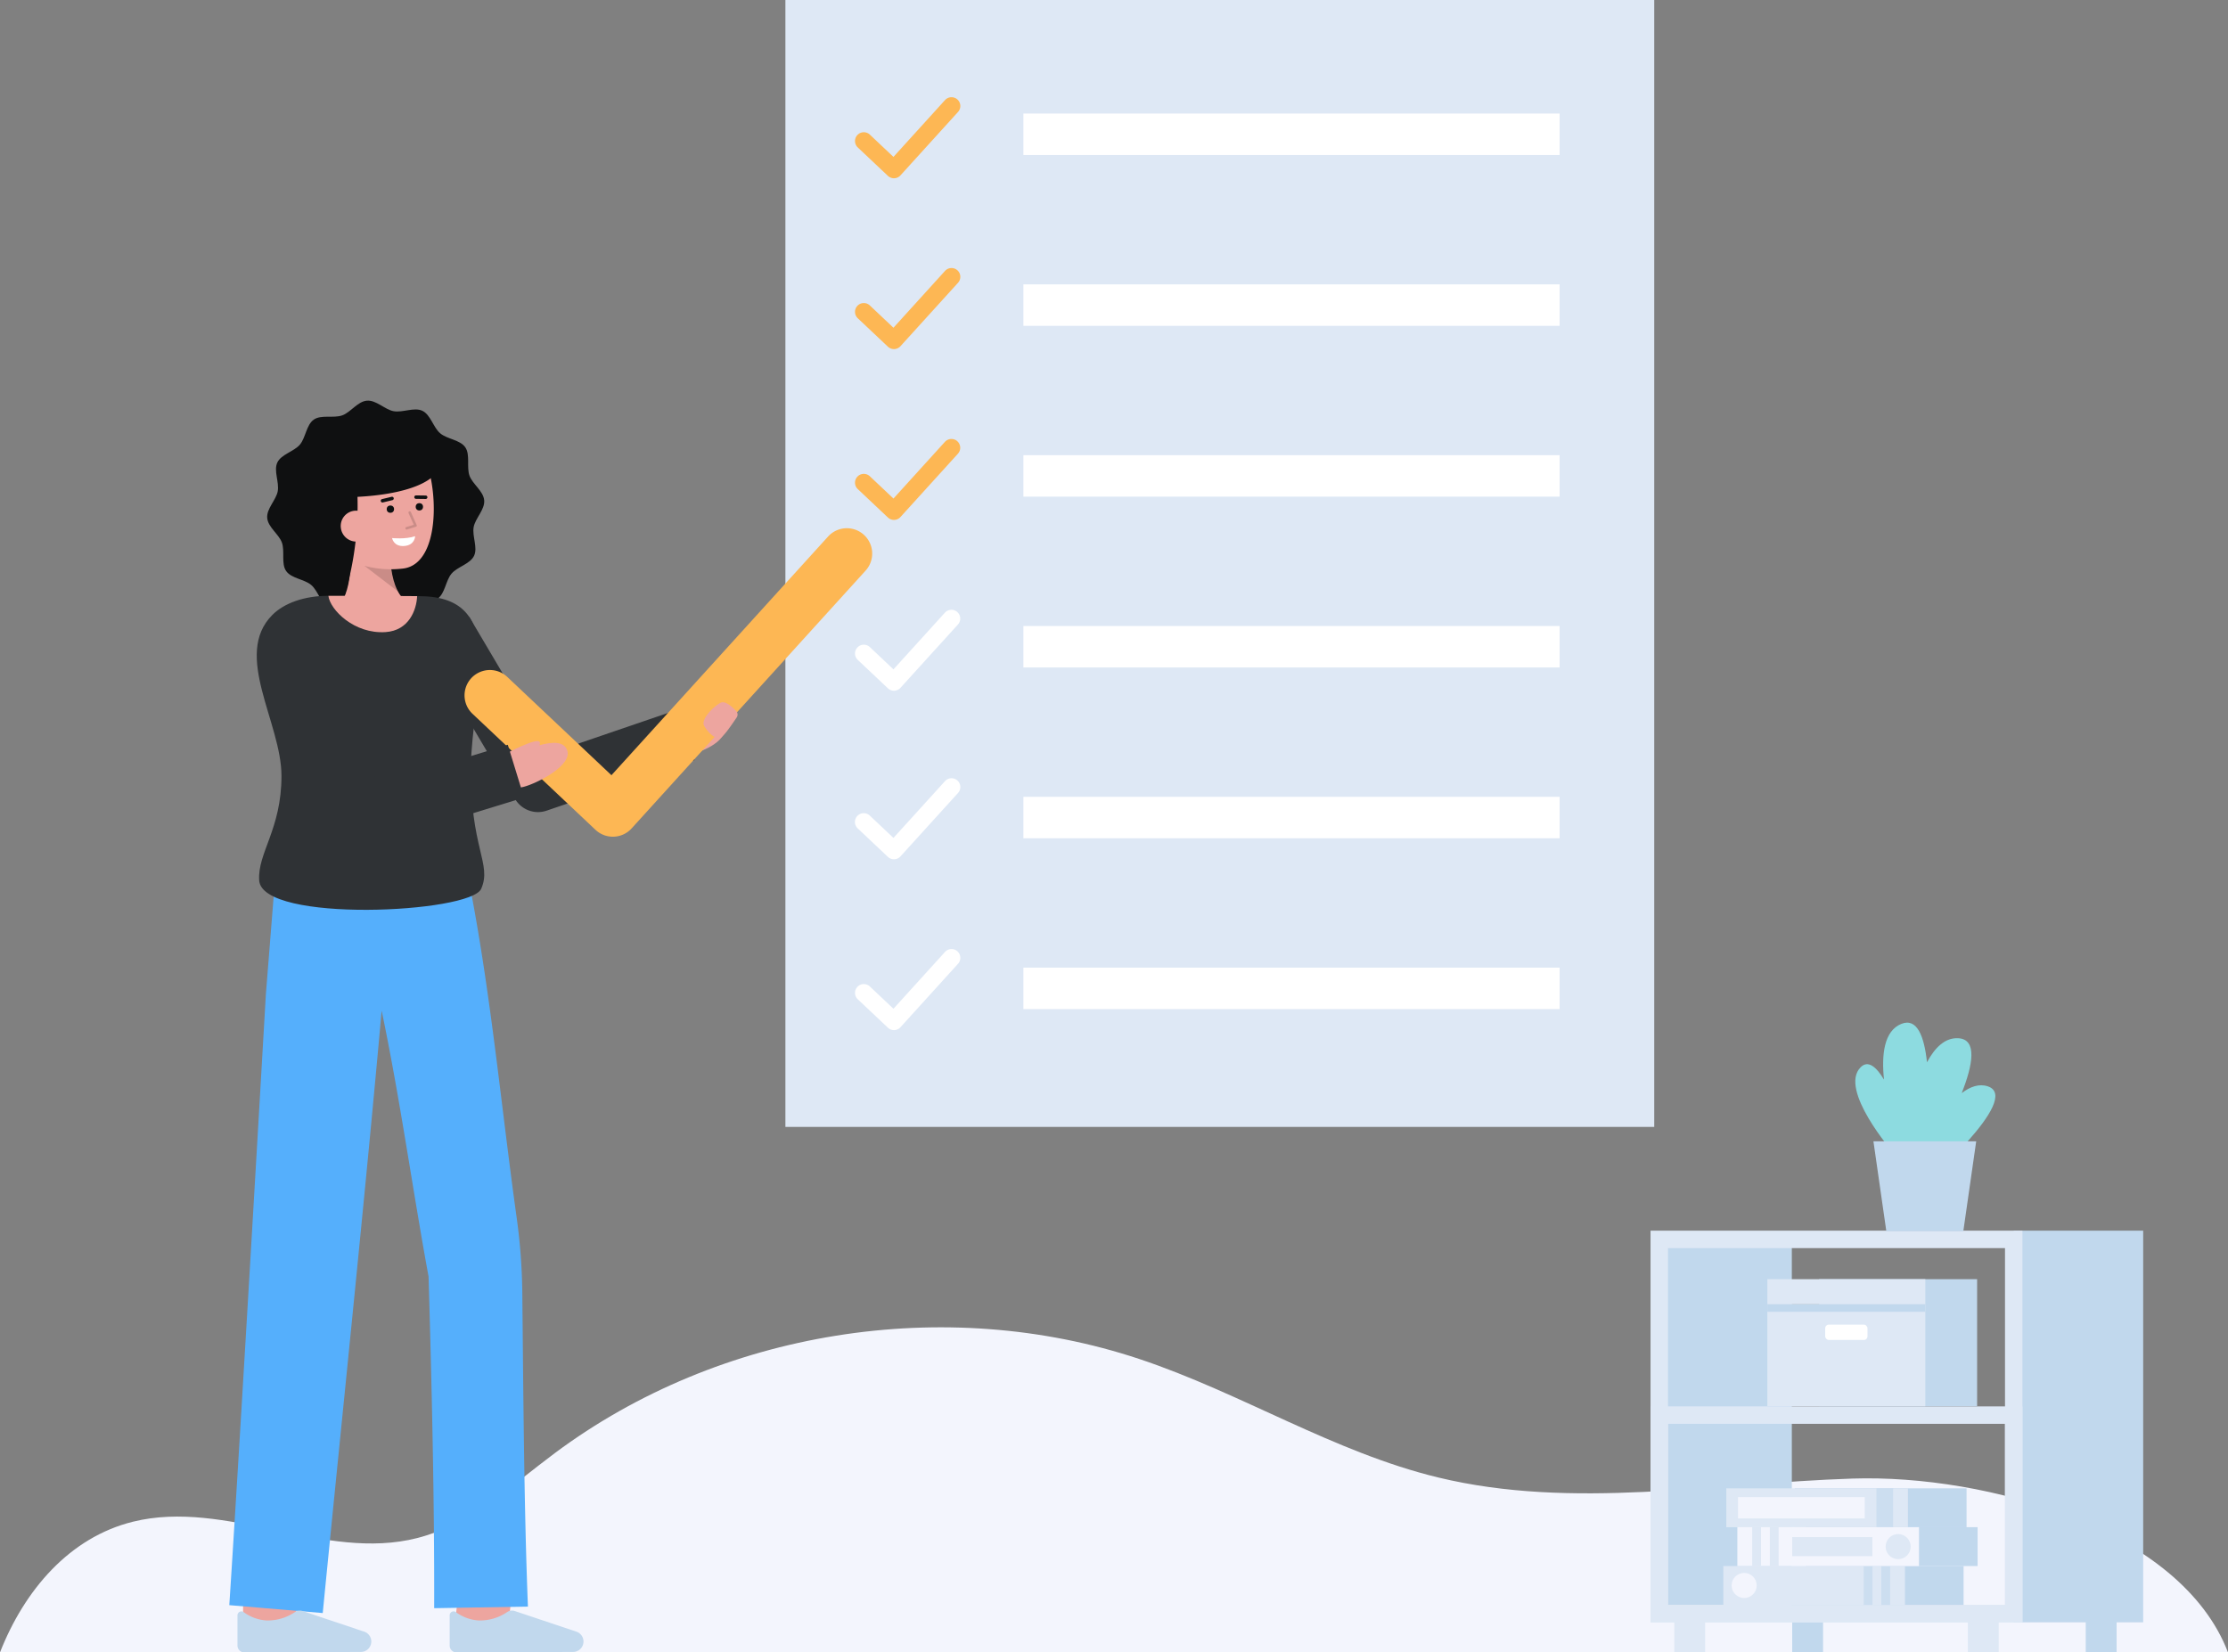 <svg id="Layer_1" data-name="Layer 1" xmlns="http://www.w3.org/2000/svg" viewBox="0 0 879.19 652.165">
  <rect x="0" y="0" width="879.19" height="652.165" fill="#808080" stroke="none"/>
  <g>
    <path d="M191.068,197.477c.3,3.67-3.525,7.085-4.155,10.543-.652,3.578,1.686,8.122.16,11.332-1.547,3.256-6.562,4.313-8.882,7.041s-2.554,7.849-5.518,9.9c-2.922,2.022-7.783.447-11.209,1.666-3.311,1.18-6.066,5.5-9.736,5.8s-7.085-3.525-10.543-4.155c-3.577-.652-8.122,1.686-11.332.16-3.255-1.547-4.312-6.562-7.041-8.882s-7.849-2.554-9.9-5.518c-2.023-2.922-.447-7.783-1.667-11.209-1.179-3.311-5.5-6.066-5.8-9.736s3.524-7.085,4.155-10.543c.652-3.577-1.686-8.122-.161-11.332,1.547-3.255,6.563-4.312,8.882-7.041s2.554-7.849,5.518-9.9c2.922-2.023,7.784-.447,11.209-1.667,3.311-1.179,6.067-5.5,9.736-5.8s7.085,3.524,10.543,4.155c3.578.652,8.122-1.686,11.332-.161,3.256,1.547,4.313,6.563,7.041,8.882s7.849,2.554,9.9,5.518c2.022,2.922.447,7.784,1.666,11.209C186.448,191.052,190.77,193.808,191.068,197.477Z" fill="#0f1011"></path>
    <path d="M132.057,240.62s7.736-4.093,6.028-25.151l15.979-2.948s-1.812,18.877,6.265,24.878Z" fill="#EDA59F"></path>
    <g opacity="0.15">
      <path d="M157.059,233.449,143.8,223.284l10.424-.1A28.741,28.741,0,0,0,157.059,233.449Z"></path>
    </g>
    <path d="M129.028,207.3c1.1,6.39,4.581,12.442,10.214,14.511A40.5,40.5,0,0,0,158.6,224.44c17.491-1.419,14.067-41.19,5.771-48.922s-32.671-2.862-35.647,10.056C127.182,192.254,127.98,201.215,129.028,207.3Z" fill="#EDA59F"></path>
    <g>
      <circle cx="154.052" cy="200.949" r="1.449" fill="#0f1011"></circle>
      <circle cx="165.484" cy="200.022" r="1.449" fill="#0f1011"></circle>
      <path d="M168,196.935h-.009l-3.838-.05a.681.681,0,0,1-.672-.69.691.691,0,0,1,.69-.672l3.838.051a.681.681,0,0,1-.009,1.361Z" fill="#0f1011"></path>
      <path d="M150.927,198.32a.681.681,0,0,1-.158-1.343l3.785-.907a.681.681,0,0,1,.318,1.324l-3.785.908A.734.734,0,0,1,150.927,198.32Z" fill="#0f1011"></path>
      <path d="M154.712,212.361s5.348.569,9.1-.738c0,0-.032,3.523-4.265,3.866S154.712,212.361,154.712,212.361Z" fill="#fff"></path>
    </g>
    <path d="M140.81,190.755a125.365,125.365,0,0,1-4.866,44.407s-12.193-21.025-14.079-38.531c-1.767-16.41,10.333-26.087,18.5-27.907,31.051-6.914,33.286,15.768,33.286,15.768C168,196.255,137.449,196.2,137.449,196.2" fill="#0f1011"></path>
    <path d="M146.73,207.187a6.143,6.143,0,0,1-12.245.993,6.041,6.041,0,0,1,5.626-6.619C144.489,201.422,146.456,203.806,146.73,207.187Z" fill="#EDA59F"></path>
    <g opacity="0.15">
      <path d="M160.477,208.991a.5.5,0,0,1-.146-.978l2.948-.9-2.057-4.592a.5.5,0,1,1,.912-.409l2.289,5.109a.5.5,0,0,1-.31.682l-3.489,1.068A.468.468,0,0,1,160.477,208.991Z"></path>
    </g>
  </g>
  <g>
    <rect x="309.928" width="342.853" height="444.764" fill="#dee8f5"></rect>
    <rect x="403.842" y="44.815" width="211.6" height="16.362" fill="#fff"></rect>
    <rect x="403.842" y="112.234" width="211.6" height="16.362" fill="#fff"></rect>
    <rect x="403.842" y="179.652" width="211.6" height="16.362" fill="#fff"></rect>
    <rect x="403.842" y="247.071" width="211.6" height="16.362" fill="#fff"></rect>
    <rect x="403.842" y="314.489" width="211.6" height="16.362" fill="#fff"></rect>
    <rect x="403.842" y="381.907" width="211.6" height="16.362" fill="#fff"></rect>
    <g>
      <path d="M352.76,70.357a3.477,3.477,0,0,1-2.384-.947l-11.92-11.248a3.474,3.474,0,0,1,4.768-5.053l9.344,8.817,20.3-22.372a3.474,3.474,0,1,1,5.145,4.668L355.332,69.217a3.472,3.472,0,0,1-2.437,1.137C352.85,70.355,352.805,70.357,352.76,70.357Z" fill="#fdb754"></path>
      <path d="M352.76,137.776a3.477,3.477,0,0,1-2.384-.947l-11.92-11.249a3.474,3.474,0,0,1,4.768-5.053l9.344,8.819,20.3-22.374a3.474,3.474,0,1,1,5.145,4.668l-22.683,25a3.472,3.472,0,0,1-2.438,1.137Q352.828,137.776,352.76,137.776Z" fill="#fdb754"></path>
      <path d="M352.76,205.194a3.477,3.477,0,0,1-2.384-.947L338.456,193a3.474,3.474,0,0,1,4.768-5.053l9.344,8.818,20.3-22.372a3.473,3.473,0,1,1,5.145,4.667l-22.684,25a3.468,3.468,0,0,1-2.437,1.137Q352.828,205.194,352.76,205.194Z" fill="#fdb754"></path>
      <path d="M352.76,272.612a3.477,3.477,0,0,1-2.384-.947l-11.92-11.247a3.474,3.474,0,0,1,4.768-5.053l9.344,8.817,20.3-22.372a3.473,3.473,0,1,1,5.145,4.667l-22.684,24.995a3.473,3.473,0,0,1-2.437,1.138Z" fill="#fff"></path>
    </g>
    <g>
      <path d="M352.76,339.14a3.477,3.477,0,0,1-2.384-.947l-11.92-11.247a3.474,3.474,0,0,1,4.768-5.054l9.344,8.818,20.3-22.373a3.474,3.474,0,1,1,5.145,4.668l-22.684,25a3.472,3.472,0,0,1-2.437,1.137Z" fill="#fff"></path>
      <path d="M352.76,406.559a3.477,3.477,0,0,1-2.384-.947l-11.92-11.248a3.474,3.474,0,0,1,4.768-5.053l9.344,8.818,20.3-22.374a3.474,3.474,0,1,1,5.145,4.668l-22.683,25a3.477,3.477,0,0,1-2.438,1.138Z" fill="#fff"></path>
    </g>
  </g>
  <path d="M879.19,652.165H0c9.634-24.567,27.424-45.408,52.5-51.591,36.686-9.032,75.511,15.805,112.116,6.465,20.8-5.3,37.17-20.744,54.374-33.569,64.906-48.395,153.847-62.693,230.659-37.084C489.8,549.768,526.379,573.17,567.5,583.123c53.179,12.87,108.792,2.2,163.479.437C784.24,581.847,860.553,603.548,879.19,652.165Z" fill="#f3f5fd"></path>
  <g>
    <path d="M263.744,285.787s5.881-6.979,12.136-8.085,4.694,2.493.977,5.178-12.1,8.091-12.1,8.091" fill="#EDA59F"></path>
    <path d="M268.049,283.668s11.673-4.747,16.676-2.6c0,0,4.361,4.279.087,9.9-4.1,5.391-14.805,7.393-14.805,7.393Z" fill="#EDA59F"></path>
  </g>
  <g>
    <path d="M200.576,641.346l-20.853-2.481c.939-7.892,2-17.373,2.072-18.928,0,.1,0,.182,0,.246h21C202.79,620.812,202.79,622.727,200.576,641.346Z" fill="#EDA59F"></path>
    <path d="M116.9,643.855l-21-.068s.07-21.685.07-23.6h21C116.971,622.108,116.9,643.855,116.9,643.855Z" fill="#EDA59F"></path>
    <path d="M171.329,634.714l36.994-.63c-1.537-38.963-1.8-83.528-2.213-123.855a233.672,233.672,0,0,0-2.26-29.872C197.9,437.634,194.016,395.152,186,352.678l-.267.079-.782-5.33-76.076-4.695-3.96,49.7s-9.91,171.947-14.429,241.085l36.869,3.115C134,568.851,144.28,470.081,150.6,398.87c7.26,34.67,12.195,70.568,18.513,104.941C170.38,546.837,171.446,591.816,171.329,634.714Z" fill="#55affc"></path>
    <path d="M142.429,651.978a4.107,4.107,0,0,0,4.076-4.427h0a4.106,4.106,0,0,0-2.659-3.529L119.4,635.835a3.461,3.461,0,0,0-2.872.32,19.112,19.112,0,0,1-11.468,3.4,17.03,17.03,0,0,1-8.821-3.223,1.547,1.547,0,0,0-2.527,1.2v11.952a2.678,2.678,0,0,0,2.689,2.678Z" fill="#c1d8ed"></path>
    <path d="M226.162,651.978a4.108,4.108,0,0,0,4.077-4.427h0a4.109,4.109,0,0,0-2.659-3.529l-24.443-8.187a3.461,3.461,0,0,0-2.872.32,19.112,19.112,0,0,1-11.468,3.4,17.027,17.027,0,0,1-8.82-3.223,1.547,1.547,0,0,0-2.527,1.2v11.952a2.678,2.678,0,0,0,2.688,2.678Z" fill="#c1d8ed"></path>
  </g>
  <path d="M212.305,320.515a10.5,10.5,0,0,1-9.041-5.16l-36.159-61.194,18.08-10.684L217,297.311l50.27-17.195,6.8,19.869L215.7,319.948A10.472,10.472,0,0,1,212.305,320.515Z" fill="#2f3235"></path>
  <path d="M189.892,350.775c-4.189,9.63-86.519,13.63-87.619-3.31-.7-10.78,8.8-20.19,8.8-41.2s-19.33-47.84-3.58-63.59c4.571-4.57,12.461-7.52,22.08-7.53.721,5.61,34.781,5.63,35.04.13,1.3.02,2.31.04,2.94.07,33.181,1.43,18.6,39.19,18.281,66.93C185.442,334.735,194.213,340.855,189.892,350.775Z" fill="#2f3235"></path>
  <path d="M241.838,330.229a10,10,0,0,1-6.862-2.726L186.45,281.715a10,10,0,0,1,13.726-14.547l41.109,38.79,85.484-94.2A10,10,0,1,1,341.58,225.2L249.244,326.949a10,10,0,0,1-7.018,3.273C242.1,330.226,241.967,330.229,241.838,330.229Z" fill="#fdb754"></path>
  <path d="M164.612,235.275c-.259,5.5-3.25,13.59-12.48,14.2-12.3.81-21.839-8.72-22.56-14.33h.031C141.713,235.145,157.552,235.165,164.612,235.275Z" fill="#EDA59F"></path>
  <g>
    <path d="M192.577,312.267s-2.315-13.171,7.205-14.26c6.008-.687,21.109-9.037,23.974-2.058,2.486,6.055-11.936,13.263-17.1,14.595C202.034,311.738,192.577,312.267,192.577,312.267Z" fill="#EDA59F"></path>
    <path d="M196.537,299.056s12.269-6.728,15.625-6.571c2.972.139-2.083,5.888-2.083,5.888Z" fill="#EDA59F"></path>
  </g>
  <path d="M143.113,333.818a10.9,10.9,0,0,1-9.953-6.458l-30.551-68.4,19.908-8.893,26.618,59.6,51.245-15.728,6.4,20.843-60.465,18.559A10.888,10.888,0,0,1,143.113,333.818Z" fill="#2f3235"></path>
  <path d="M290.69,283.177a2.025,2.025,0,0,0-.174-2.524c-1.517-1.639-4.331-4.238-6.183-3.277-2.641,1.369-7.923,6.456-6.456,9.1s4.5,5.546,6.46,4.666C285.819,290.472,289,285.64,290.69,283.177Z" fill="#EDA59F"></path>
  <g>
    <g>
      <rect x="707.225" y="638.744" width="12.175" height="13.421" fill="#c1d8ed"></rect>
      <rect x="823.06" y="638.744" width="12.175" height="13.421" fill="#c1d8ed"></rect>
    </g>
    <rect x="794.634" y="485.719" width="51.083" height="154.58" fill="#c1d8ed"></rect>
    <rect x="654.758" y="489.143" width="52.312" height="149.601" fill="#c1d8ed"></rect>
    <path d="M798.074,640.3H651.317V485.719H798.074ZM658.2,633.418H791.193V492.6H658.2Z" fill="#dee8f5"></path>
    <path d="M798.074,640.3H651.317V555.073H798.074ZM658.2,633.418H791.193V561.955H658.2Z" fill="#dee8f5"></path>
    <g>
      <polygon points="717.846 504.862 717.846 514.706 717.846 555.017 780.189 555.017 780.189 514.706 780.189 504.862 717.846 504.862" fill="#c1d8ed"></polygon>
      <rect x="697.413" y="514.706" width="62.343" height="40.312" fill="#dee8f5"></rect>
      <rect x="697.413" y="514.706" width="62.343" height="3.022" fill="#c1d8ed"></rect>
      <rect x="697.413" y="504.862" width="62.343" height="9.844" transform="translate(1457.168 1019.568) rotate(180)" fill="#dee8f5"></rect>
      <rect x="720.238" y="522.802" width="16.691" height="6.053" rx="1.436" fill="#fff"></rect>
    </g>
    <g>
      <rect x="660.691" y="638.744" width="12.175" height="13.421" fill="#dee8f5"></rect>
      <rect x="776.526" y="638.744" width="12.175" height="13.421" fill="#dee8f5"></rect>
    </g>
    <g>
      <rect x="707.074" y="618.071" width="67.777" height="15.347" fill="#c1d8ed"></rect>
      <rect x="708.238" y="587.411" width="67.777" height="15.347" fill="#c1d8ed"></rect>
      <g>
        <rect x="680.048" y="618.071" width="71.675" height="15.347" fill="#dee8f5"></rect>
        <g opacity="0.62">
          <rect x="742.393" y="618.071" width="3.479" height="15.347" fill="#c1d8ed"></rect>
        </g>
        <g opacity="0.62">
          <rect x="735.435" y="618.071" width="3.479" height="15.347" fill="#c1d8ed"></rect>
        </g>
        <circle cx="688.265" cy="625.744" r="4.949" fill="#f3f5fd"></circle>
      </g>
      <g>
        <rect x="681.213" y="587.411" width="71.675" height="15.347" fill="#dee8f5"></rect>
        <rect x="685.828" y="590.868" width="50.016" height="8.434" fill="#f3f5fd"></rect>
        <g opacity="0.62">
          <rect x="740.453" y="587.411" width="6.583" height="15.347" fill="#c1d8ed"></rect>
        </g>
      </g>
      <g>
        <rect x="712.602" y="602.741" width="67.777" height="15.347" transform="translate(1492.98 1220.829) rotate(-180)" fill="#c1d8ed"></rect>
        <g>
          <rect x="685.576" y="602.741" width="71.675" height="15.347" transform="translate(1442.827 1220.829) rotate(-180)" fill="#f3f5fd"></rect>
          <rect x="691.427" y="602.741" width="3.479" height="15.347" transform="translate(1386.333 1220.829) rotate(-180)" fill="#dee8f5"></rect>
          <rect x="698.385" y="602.741" width="3.479" height="15.347" transform="translate(1400.248 1220.829) rotate(-180)" fill="#dee8f5"></rect>
          <circle cx="749.033" cy="610.414" r="4.949" fill="#dee8f5"></circle>
        </g>
        <rect x="707.225" y="606.653" width="31.64" height="7.524" fill="#dee8f5"></rect>
      </g>
    </g>
  </g>
  <g>
    <path d="M784.365,428.738c-3.41-1.116-6.91.139-10.259,2.683,4.411-11.137,6.231-21.2-1.309-21.649-5.276-.317-9.317,3.731-12.388,9.485-1.079-10.118-3.866-17.664-10.106-15.162-6.851,2.747-7.893,12.16-6.855,22.008-3.02-5.03-6.268-7.835-9.218-4.886-8.807,8.806,12.81,33.625,12.81,33.625h5.368l3.064,3.326c-.622,1.311-.96,2.092-.96,2.092l3.891,7.919S798.52,433.37,784.365,428.738Z" fill="#8ddbe0"></path>
    <polygon points="774.743 485.915 744.36 485.915 739.274 450.447 779.829 450.447 774.743 485.915" fill="#c1d8ed"></polygon>
  </g>
</svg>